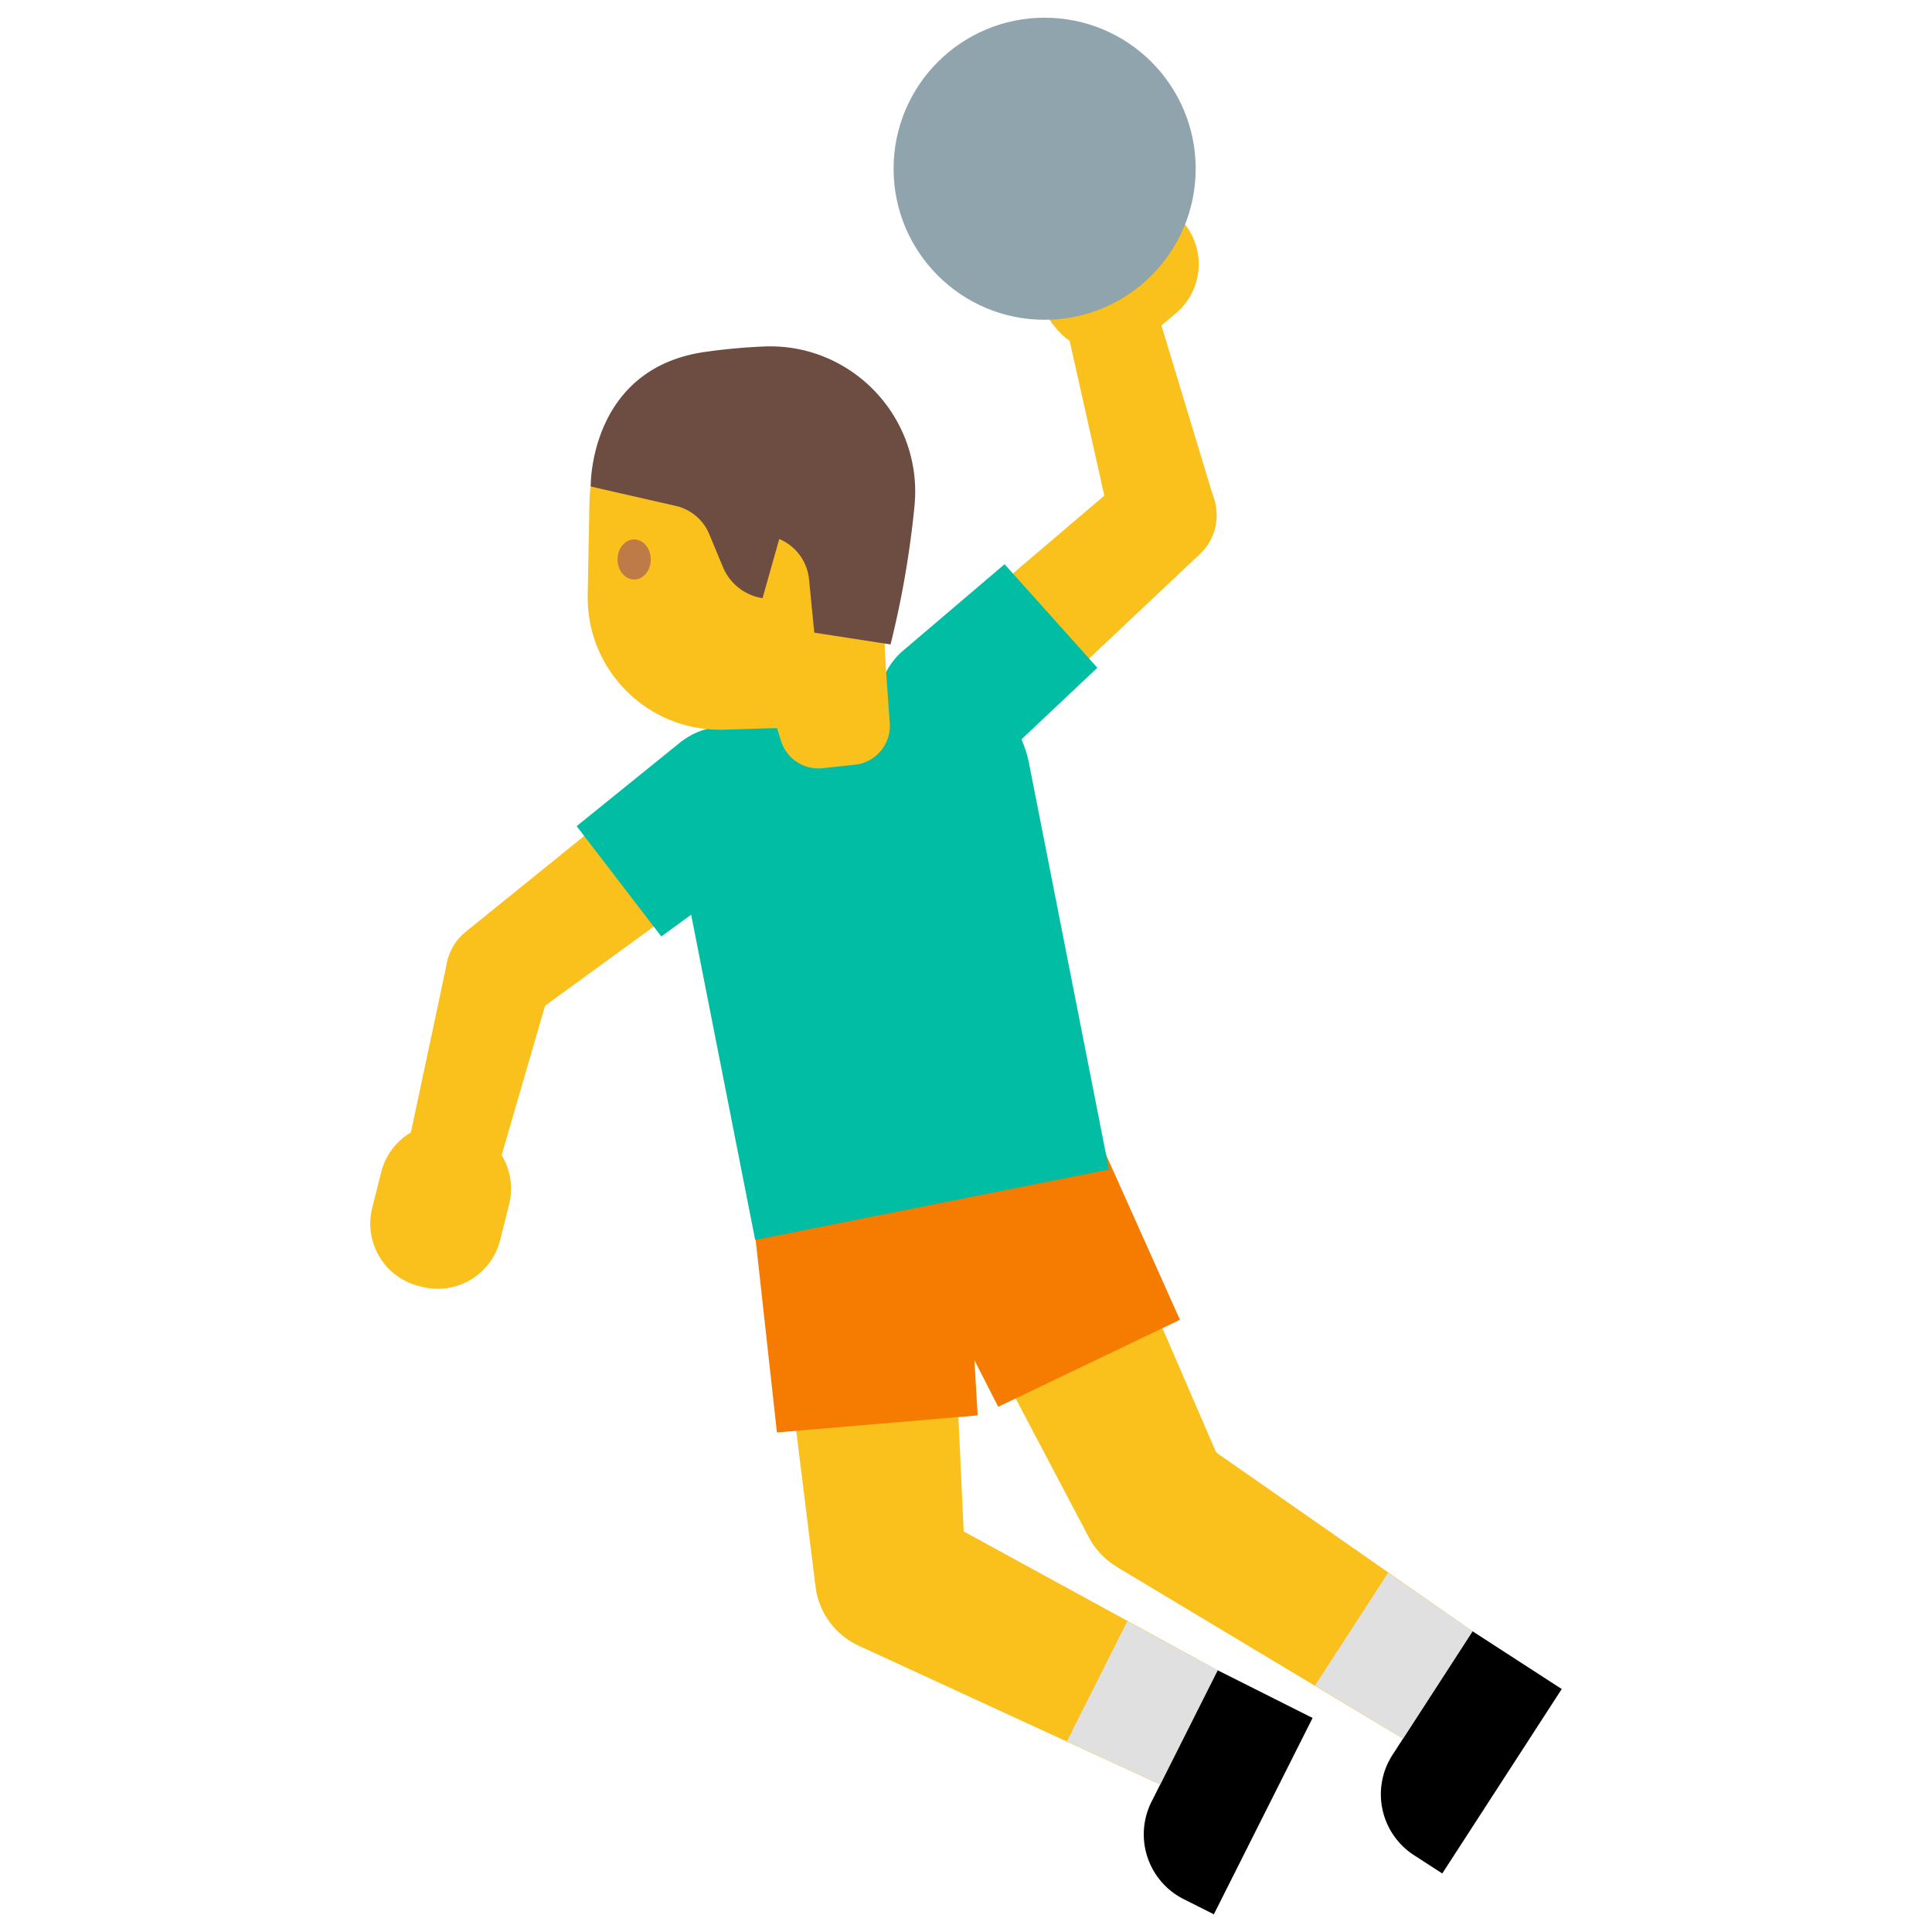 <svg xmlns="http://www.w3.org/2000/svg" viewBox="0 0 128 128"><g id="Layer_3"><g><g><path fill="#fac01b" d="M63.966 104.081l-9.96.844-2.827-22.848 11.726-.994z"/><circle cx="58.986" cy="104.503" r="4.992" fill="#fac01b"/><circle cx="57.042" cy="81.58" r="5.884" fill="#fac01b"/><g><path fill="#fac01b" d="M80.673 110.656l-3.809 7.576-19.982-9.205 4.485-8.92z"/><path d="M86.961 113.819l-6.54 13.008-1.996-1.003a4.806 4.806 0 0 1-2.135-6.452l4.381-8.714 6.29 3.161z"/><path fill="#e0e0e0" d="M74.689 107.406l-4.003 7.961 6.178 2.865 3.809-7.576z"/></g><path d="M56.443 74.488a7.002 7.002 0 0 0-6.384 7.567h-.005l1.419 12.847 13.3-1.128-.763-12.902a7 7 0 0 0-7.567-6.384z" fill="#f57c00"/></g><g><path fill="#fac01b" d="M81.065 97.367l-9.016 4.315-10.73-20.369 10.616-5.08z"/><circle cx="76.557" cy="99.524" r="4.992" fill="#fac01b"/><circle cx="66.627" cy="78.773" r="5.884" fill="#fac01b"/><g><path fill="#fac01b" d="M97.562 108.075l-4.609 7.117-18.864-11.322 5.428-8.379z"/><path d="M103.469 111.903l-7.915 12.22-1.875-1.214a4.805 4.805 0 0 1-1.421-6.646l5.302-8.187 5.909 3.827z"/><path fill="#e0e0e0" d="M91.967 104.194l-4.844 7.479 5.83 3.519 4.609-7.117z"/></g><path d="M63.557 72.351a7 7 0 0 0-3.293 9.336l-.004.003 5.874 11.513 12.041-5.762-5.281-11.797a7.003 7.003 0 0 0-9.337-3.293z" fill="#f57c00"/></g><path d="M59.173 44.563L50.75 46.24a7.656 7.656 0 0 0-6.014 9.003l5.297 26.906 23.44-4.667-5.297-26.906a7.655 7.655 0 0 0-9.003-6.013z" fill="#00bda3"/><g><path id="XMLID_1738_" fill="#fac01b" d="M26.989 76.132l5.929 1.49 3.598-12.383-6.846-1.72z"/><path fill="#fac01b" d="M35.222 67.278l-4.298-5.6 14.443-11.68 4.873 6.349z"/><circle cx="33.073" cy="64.478" r="3.529" fill="#fac01b"/><path d="M27.962 85.256l-.204-.051a4.265 4.265 0 0 1-3.098-5.174l.594-2.368a4.265 4.265 0 0 1 5.174-3.098l.204.051a4.265 4.265 0 0 1 3.098 5.174l-.594 2.368a4.263 4.263 0 0 1-5.174 3.098z" fill="#fac01b"/><circle cx="47.804" cy="53.173" r="4" fill="#fac01b"/><path d="M51.916 50.02a4.831 4.831 0 0 0-6.773-.891l-.002-.003-6.935 5.609 5.608 7.307 7.211-5.249a4.831 4.831 0 0 0 .891-6.773z" fill="#00bda3"/></g><g><path id="XMLID_1739_" fill="#fac01b" d="M76.763 20.953l-5.913 1.554 2.821 12.584 6.827-1.796z"/><path fill="#fac01b" d="M74.725 31.507l4.711 5.257-13.513 12.744-5.341-5.96z"/><circle cx="77.08" cy="34.136" r="3.529" fill="#fac01b"/><path d="M78.285 14.595l.135.161a4.264 4.264 0 0 1-.523 6.008l-1.869 1.57a4.264 4.264 0 0 1-6.008-.523l-.135-.161a4.264 4.264 0 0 1 .523-6.008l1.869-1.57a4.265 4.265 0 0 1 6.008.523z" fill="#fac01b"/><circle cx="63.251" cy="46.527" r="4" fill="#fac01b"/><path d="M59.392 49.984a4.83 4.83 0 0 0 6.821.373l.002.003 6.488-6.119-6.147-6.859-6.791 5.781a4.83 4.83 0 0 0-.373 6.821z" fill="#00bda3"/></g><g><path id="XMLID_1737_" d="M58.483 41.299l.458 6.516a2.589 2.589 0 0 1-2.299 2.85l-2.147.23a2.589 2.589 0 0 1-2.747-1.801l-3.983-12.447 10.718 4.652z" fill="#fac01b"/><path id="XMLID_1736_" d="M58.364 31.502l.373 16.514-10.771.326c-5.007.151-9.123-3.917-9.029-8.926l.114-6.069c.105-5.611 5.029-9.907 10.603-9.25l2.213.261a7.359 7.359 0 0 1 6.497 7.144z" fill="#fac01b"/><path id="XMLID_1735_" d="M59 42.696l-5.052-.782-.346-3.528a3.247 3.247 0 0 0-1.974-2.676h-.001l-1.107 3.92a3.41 3.41 0 0 1-2.623-2.06l-.908-2.183a3.165 3.165 0 0 0-2.219-1.871l-5.635-1.285s-.129-7.798 7.55-8.912a39.483 39.483 0 0 1 3.899-.362c5.854-.262 10.576 4.735 10.003 10.567v.002a63.428 63.428 0 0 1-1.586 9.168l-.001.002z" fill="#6d4c41"/><path id="XMLID_1734_" d="M43.114 37.064c.002.732-.487 1.328-1.096 1.329-.606.002-1.101-.59-1.103-1.323-.002-.734.489-1.33 1.095-1.331.609-.001 1.102.591 1.104 1.325" fill="#bf7b47"/></g><circle cx="69.21" cy="11.18" r="10.007" fill="#90a4ae"/></g></g></svg>